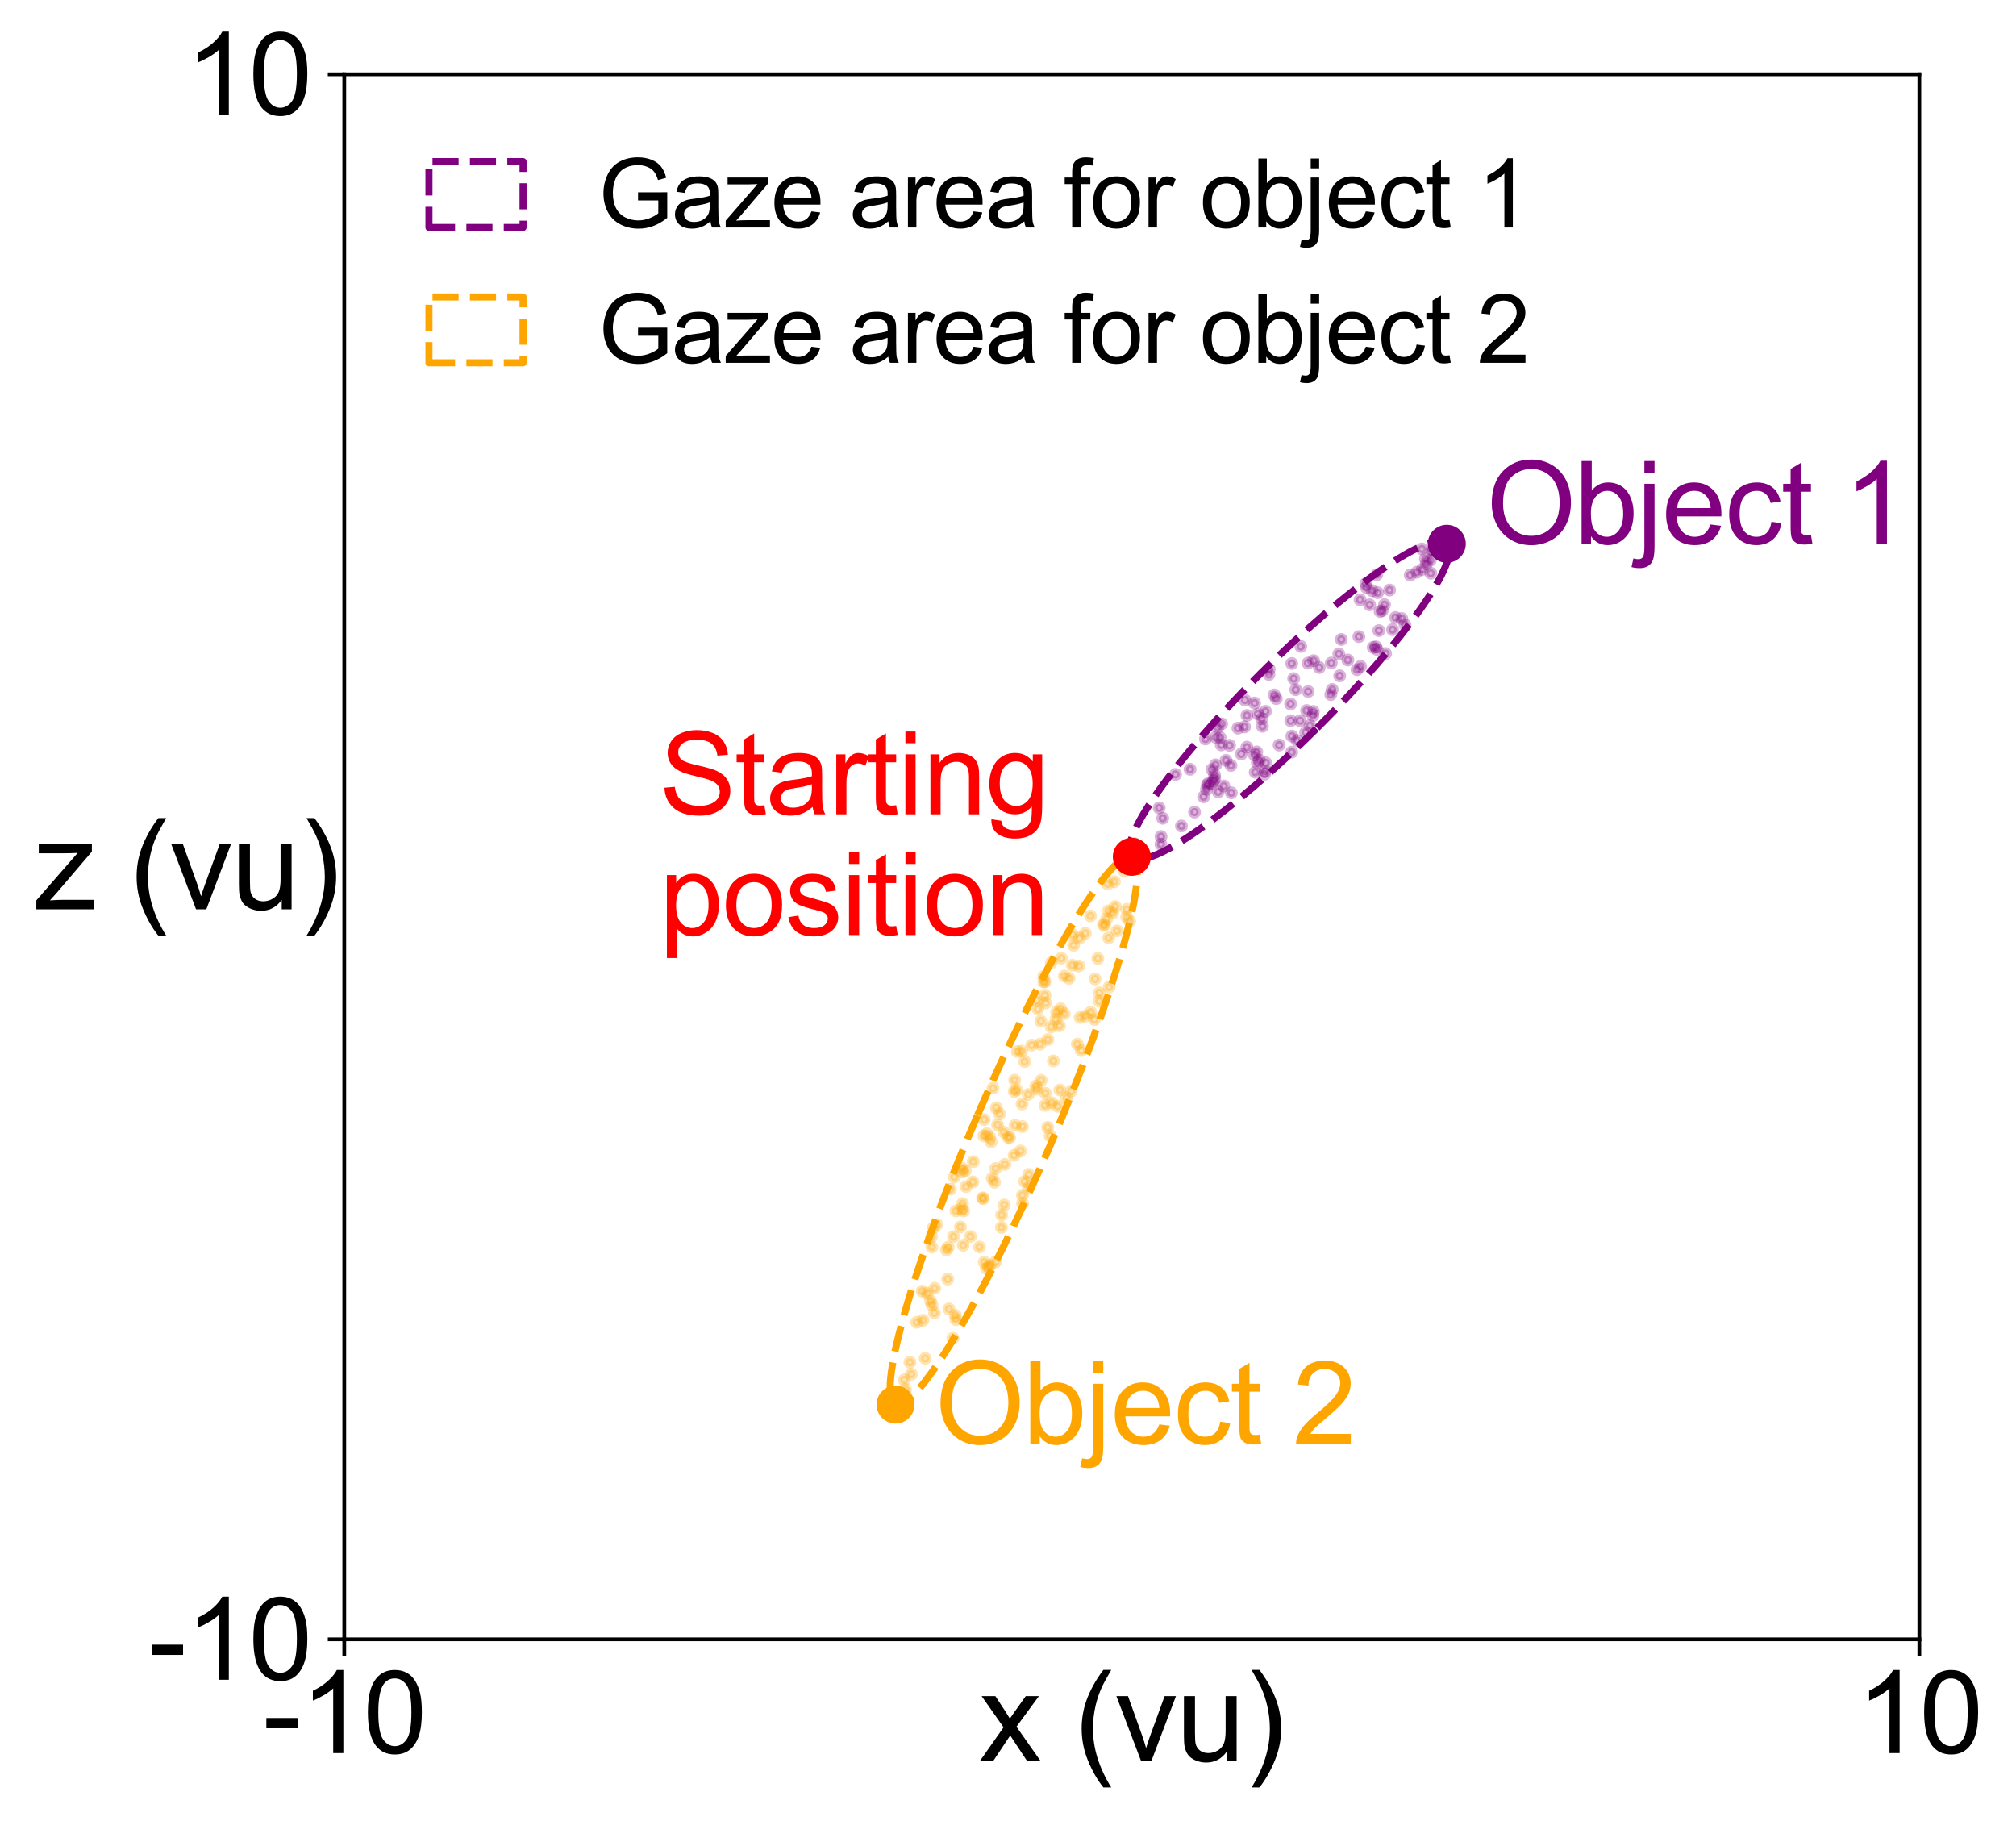 <?xml version="1.0" encoding="utf-8" standalone="no"?>
<!DOCTYPE svg PUBLIC "-//W3C//DTD SVG 1.1//EN"
  "http://www.w3.org/Graphics/SVG/1.1/DTD/svg11.dtd">
<svg xmlns:xlink="http://www.w3.org/1999/xlink" width="428.524pt" height="386.978pt" viewBox="0 0 428.524 386.978" xmlns="http://www.w3.org/2000/svg" version="1.1">
 <defs>
  <style type="text/css">*{stroke-linejoin: round; stroke-linecap: butt}</style>
 </defs>
 <g id="figure_1">
  <g id="patch_1">
   <path d="M 0 386.978 
L 428.524 386.978 
L 428.524 0 
L 0 0 
z
" style="fill: #ffffff"/>
  </g>
  <g id="axes_1">
   <g id="patch_2">
    <path d="M 73.178 348.429 
L 407.978 348.429 
L 407.978 15.789 
L 73.178 15.789 
z
" style="fill: #ffffff"/>
   </g>
   <g id="patch_3">
    <path d="M 279.976 154.726 
C 288.855 145.904 296.748 136.823 301.917 129.482 
C 307.085 122.142 309.108 117.141 307.538 115.581 
C 305.968 114.022 300.935 116.031 293.547 121.166 
C 286.159 126.301 277.018 134.143 268.139 142.965 
C 259.26 151.787 251.368 160.868 246.199 168.209 
C 241.031 175.549 239.008 180.55 240.578 182.109 
C 242.148 183.669 247.181 181.66 254.569 176.525 
C 261.957 171.389 271.097 163.547 279.976 154.726 
L 279.976 154.726 
z
" clip-path="url(#p417ea53ea3)" style="fill: none; stroke-dasharray: 5.55,2.4; stroke-dashoffset: 0; stroke: #800080; stroke-width: 1.5; stroke-linejoin: miter"/>
   </g>
   <g id="patch_4">
    <path d="M 207.775 237.046 
C 201.115 252.484 195.539 267.636 192.273 279.167 
C 189.006 290.698 188.318 297.665 190.358 298.533 
C 192.398 299.402 197.001 294.102 203.152 283.8 
C 209.304 273.498 216.502 259.035 223.161 243.597 
C 229.82 228.159 235.397 213.006 238.663 201.476 
C 241.929 189.945 242.618 182.978 240.578 182.109 
C 238.538 181.241 233.935 186.541 227.783 196.843 
C 221.632 207.145 214.434 221.608 207.775 237.046 
L 207.775 237.046 
z
" clip-path="url(#p417ea53ea3)" style="fill: none; stroke-dasharray: 5.55,2.4; stroke-dashoffset: 0; stroke: #ffa500; stroke-width: 1.5; stroke-linejoin: miter"/>
   </g>
   <g id="PathCollection_1">
    <defs>
     <path id="m9966bb704d" d="M 0 0.866 
C 0.23 0.866 0.45 0.775 0.612 0.612 
C 0.775 0.45 0.866 0.23 0.866 0 
C 0.866 -0.23 0.775 -0.45 0.612 -0.612 
C 0.45 -0.775 0.23 -0.866 0 -0.866 
C -0.23 -0.866 -0.45 -0.775 -0.612 -0.612 
C -0.775 -0.45 -0.866 -0.23 -0.866 0 
C -0.866 0.23 -0.775 0.45 -0.612 0.612 
C -0.45 0.775 -0.23 0.866 0 0.866 
z
" style="stroke: #800080; stroke-opacity: 0.3"/>
    </defs>
    <g clip-path="url(#p417ea53ea3)">
     <use xlink:href="#m9966bb704d" x="246.779" y="179.445" style="fill: #800080; fill-opacity: 0.3; stroke: #800080; stroke-opacity: 0.3"/>
     <use xlink:href="#m9966bb704d" x="303" y="118.762" style="fill: #800080; fill-opacity: 0.3; stroke: #800080; stroke-opacity: 0.3"/>
     <use xlink:href="#m9966bb704d" x="257.954" y="165.912" style="fill: #800080; fill-opacity: 0.3; stroke: #800080; stroke-opacity: 0.3"/>
     <use xlink:href="#m9966bb704d" x="304.382" y="116.886" style="fill: #800080; fill-opacity: 0.3; stroke: #800080; stroke-opacity: 0.3"/>
     <use xlink:href="#m9966bb704d" x="278.024" y="140.948" style="fill: #800080; fill-opacity: 0.3; stroke: #800080; stroke-opacity: 0.3"/>
     <use xlink:href="#m9966bb704d" x="284.768" y="143.645" style="fill: #800080; fill-opacity: 0.3; stroke: #800080; stroke-opacity: 0.3"/>
     <use xlink:href="#m9966bb704d" x="286.503" y="140.284" style="fill: #800080; fill-opacity: 0.3; stroke: #800080; stroke-opacity: 0.3"/>
     <use xlink:href="#m9966bb704d" x="293.09" y="134.035" style="fill: #800080; fill-opacity: 0.3; stroke: #800080; stroke-opacity: 0.3"/>
     <use xlink:href="#m9966bb704d" x="275.712" y="157.386" style="fill: #800080; fill-opacity: 0.3; stroke: #800080; stroke-opacity: 0.3"/>
     <use xlink:href="#m9966bb704d" x="274.606" y="156.46" style="fill: #800080; fill-opacity: 0.3; stroke: #800080; stroke-opacity: 0.3"/>
     <use xlink:href="#m9966bb704d" x="303.178" y="119.827" style="fill: #800080; fill-opacity: 0.3; stroke: #800080; stroke-opacity: 0.3"/>
     <use xlink:href="#m9966bb704d" x="269.732" y="143.358" style="fill: #800080; fill-opacity: 0.3; stroke: #800080; stroke-opacity: 0.3"/>
     <use xlink:href="#m9966bb704d" x="270.848" y="147.708" style="fill: #800080; fill-opacity: 0.3; stroke: #800080; stroke-opacity: 0.3"/>
     <use xlink:href="#m9966bb704d" x="256.448" y="167.781" style="fill: #800080; fill-opacity: 0.3; stroke: #800080; stroke-opacity: 0.3"/>
     <use xlink:href="#m9966bb704d" x="251.124" y="175.568" style="fill: #800080; fill-opacity: 0.3; stroke: #800080; stroke-opacity: 0.3"/>
     <use xlink:href="#m9966bb704d" x="277.736" y="151.02" style="fill: #800080; fill-opacity: 0.3; stroke: #800080; stroke-opacity: 0.3"/>
     <use xlink:href="#m9966bb704d" x="304.712" y="117.029" style="fill: #800080; fill-opacity: 0.3; stroke: #800080; stroke-opacity: 0.3"/>
     <use xlink:href="#m9966bb704d" x="297.948" y="131.472" style="fill: #800080; fill-opacity: 0.3; stroke: #800080; stroke-opacity: 0.3"/>
     <use xlink:href="#m9966bb704d" x="294.289" y="128.528" style="fill: #800080; fill-opacity: 0.3; stroke: #800080; stroke-opacity: 0.3"/>
     <use xlink:href="#m9966bb704d" x="255.851" y="169.354" style="fill: #800080; fill-opacity: 0.3; stroke: #800080; stroke-opacity: 0.3"/>
     <use xlink:href="#m9966bb704d" x="266.648" y="160.469" style="fill: #800080; fill-opacity: 0.3; stroke: #800080; stroke-opacity: 0.3"/>
     <use xlink:href="#m9966bb704d" x="274.338" y="149.631" style="fill: #800080; fill-opacity: 0.3; stroke: #800080; stroke-opacity: 0.3"/>
     <use xlink:href="#m9966bb704d" x="264.632" y="148.803" style="fill: #800080; fill-opacity: 0.3; stroke: #800080; stroke-opacity: 0.3"/>
     <use xlink:href="#m9966bb704d" x="256.718" y="166.597" style="fill: #800080; fill-opacity: 0.3; stroke: #800080; stroke-opacity: 0.3"/>
     <use xlink:href="#m9966bb704d" x="256.243" y="157.062" style="fill: #800080; fill-opacity: 0.3; stroke: #800080; stroke-opacity: 0.3"/>
     <use xlink:href="#m9966bb704d" x="260.142" y="167.061" style="fill: #800080; fill-opacity: 0.3; stroke: #800080; stroke-opacity: 0.3"/>
     <use xlink:href="#m9966bb704d" x="261.73" y="168.517" style="fill: #800080; fill-opacity: 0.3; stroke: #800080; stroke-opacity: 0.3"/>
     <use xlink:href="#m9966bb704d" x="292.828" y="125.981" style="fill: #800080; fill-opacity: 0.3; stroke: #800080; stroke-opacity: 0.3"/>
     <use xlink:href="#m9966bb704d" x="278.444" y="154.213" style="fill: #800080; fill-opacity: 0.3; stroke: #800080; stroke-opacity: 0.3"/>
     <use xlink:href="#m9966bb704d" x="279.085" y="152.066" style="fill: #800080; fill-opacity: 0.3; stroke: #800080; stroke-opacity: 0.3"/>
     <use xlink:href="#m9966bb704d" x="258.42" y="156.707" style="fill: #800080; fill-opacity: 0.3; stroke: #800080; stroke-opacity: 0.3"/>
     <use xlink:href="#m9966bb704d" x="274.574" y="141.034" style="fill: #800080; fill-opacity: 0.3; stroke: #800080; stroke-opacity: 0.3"/>
     <use xlink:href="#m9966bb704d" x="296.008" y="133.833" style="fill: #800080; fill-opacity: 0.3; stroke: #800080; stroke-opacity: 0.3"/>
     <use xlink:href="#m9966bb704d" x="240.972" y="181.764" style="fill: #800080; fill-opacity: 0.3; stroke: #800080; stroke-opacity: 0.3"/>
     <use xlink:href="#m9966bb704d" x="258.948" y="168.303" style="fill: #800080; fill-opacity: 0.3; stroke: #800080; stroke-opacity: 0.3"/>
     <use xlink:href="#m9966bb704d" x="291.647" y="125.535" style="fill: #800080; fill-opacity: 0.3; stroke: #800080; stroke-opacity: 0.3"/>
     <use xlink:href="#m9966bb704d" x="267.134" y="159.824" style="fill: #800080; fill-opacity: 0.3; stroke: #800080; stroke-opacity: 0.3"/>
     <use xlink:href="#m9966bb704d" x="291.899" y="137.598" style="fill: #800080; fill-opacity: 0.3; stroke: #800080; stroke-opacity: 0.3"/>
     <use xlink:href="#m9966bb704d" x="274.369" y="153.2" style="fill: #800080; fill-opacity: 0.3; stroke: #800080; stroke-opacity: 0.3"/>
     <use xlink:href="#m9966bb704d" x="257.623" y="166.508" style="fill: #800080; fill-opacity: 0.3; stroke: #800080; stroke-opacity: 0.3"/>
     <use xlink:href="#m9966bb704d" x="263.142" y="154.767" style="fill: #800080; fill-opacity: 0.3; stroke: #800080; stroke-opacity: 0.3"/>
     <use xlink:href="#m9966bb704d" x="271.896" y="158.362" style="fill: #800080; fill-opacity: 0.3; stroke: #800080; stroke-opacity: 0.3"/>
     <use xlink:href="#m9966bb704d" x="268.918" y="163.866" style="fill: #800080; fill-opacity: 0.3; stroke: #800080; stroke-opacity: 0.3"/>
     <use xlink:href="#m9966bb704d" x="293.36" y="129.977" style="fill: #800080; fill-opacity: 0.3; stroke: #800080; stroke-opacity: 0.3"/>
     <use xlink:href="#m9966bb704d" x="268.994" y="151.19" style="fill: #800080; fill-opacity: 0.3; stroke: #800080; stroke-opacity: 0.3"/>
     <use xlink:href="#m9966bb704d" x="260.598" y="161.614" style="fill: #800080; fill-opacity: 0.3; stroke: #800080; stroke-opacity: 0.3"/>
     <use xlink:href="#m9966bb704d" x="269.042" y="162.134" style="fill: #800080; fill-opacity: 0.3; stroke: #800080; stroke-opacity: 0.3"/>
     <use xlink:href="#m9966bb704d" x="278.06" y="146.984" style="fill: #800080; fill-opacity: 0.3; stroke: #800080; stroke-opacity: 0.3"/>
     <use xlink:href="#m9966bb704d" x="302.247" y="116.683" style="fill: #800080; fill-opacity: 0.3; stroke: #800080; stroke-opacity: 0.3"/>
     <use xlink:href="#m9966bb704d" x="292.446" y="137.48" style="fill: #800080; fill-opacity: 0.3; stroke: #800080; stroke-opacity: 0.3"/>
     <use xlink:href="#m9966bb704d" x="267.692" y="161.585" style="fill: #800080; fill-opacity: 0.3; stroke: #800080; stroke-opacity: 0.3"/>
     <use xlink:href="#m9966bb704d" x="268.192" y="152.767" style="fill: #800080; fill-opacity: 0.3; stroke: #800080; stroke-opacity: 0.3"/>
     <use xlink:href="#m9966bb704d" x="259.6" y="158.323" style="fill: #800080; fill-opacity: 0.3; stroke: #800080; stroke-opacity: 0.3"/>
     <use xlink:href="#m9966bb704d" x="258.206" y="165.547" style="fill: #800080; fill-opacity: 0.3; stroke: #800080; stroke-opacity: 0.3"/>
     <use xlink:href="#m9966bb704d" x="253.911" y="172.604" style="fill: #800080; fill-opacity: 0.3; stroke: #800080; stroke-opacity: 0.3"/>
     <use xlink:href="#m9966bb704d" x="275.429" y="146.586" style="fill: #800080; fill-opacity: 0.3; stroke: #800080; stroke-opacity: 0.3"/>
     <use xlink:href="#m9966bb704d" x="263.853" y="160.259" style="fill: #800080; fill-opacity: 0.3; stroke: #800080; stroke-opacity: 0.3"/>
     <use xlink:href="#m9966bb704d" x="264.532" y="154.504" style="fill: #800080; fill-opacity: 0.3; stroke: #800080; stroke-opacity: 0.3"/>
     <use xlink:href="#m9966bb704d" x="301.171" y="121.631" style="fill: #800080; fill-opacity: 0.3; stroke: #800080; stroke-opacity: 0.3"/>
     <use xlink:href="#m9966bb704d" x="282.986" y="140.927" style="fill: #800080; fill-opacity: 0.3; stroke: #800080; stroke-opacity: 0.3"/>
     <use xlink:href="#m9966bb704d" x="304.019" y="119.085" style="fill: #800080; fill-opacity: 0.3; stroke: #800080; stroke-opacity: 0.3"/>
     <use xlink:href="#m9966bb704d" x="302.323" y="121.03" style="fill: #800080; fill-opacity: 0.3; stroke: #800080; stroke-opacity: 0.3"/>
     <use xlink:href="#m9966bb704d" x="293.806" y="129.782" style="fill: #800080; fill-opacity: 0.3; stroke: #800080; stroke-opacity: 0.3"/>
     <use xlink:href="#m9966bb704d" x="291.128" y="128.557" style="fill: #800080; fill-opacity: 0.3; stroke: #800080; stroke-opacity: 0.3"/>
     <use xlink:href="#m9966bb704d" x="295.376" y="125.419" style="fill: #800080; fill-opacity: 0.3; stroke: #800080; stroke-opacity: 0.3"/>
     <use xlink:href="#m9966bb704d" x="284.586" y="138.981" style="fill: #800080; fill-opacity: 0.3; stroke: #800080; stroke-opacity: 0.3"/>
     <use xlink:href="#m9966bb704d" x="276.351" y="153.178" style="fill: #800080; fill-opacity: 0.3; stroke: #800080; stroke-opacity: 0.3"/>
     <use xlink:href="#m9966bb704d" x="267.402" y="151.763" style="fill: #800080; fill-opacity: 0.3; stroke: #800080; stroke-opacity: 0.3"/>
     <use xlink:href="#m9966bb704d" x="258.4" y="162.567" style="fill: #800080; fill-opacity: 0.3; stroke: #800080; stroke-opacity: 0.3"/>
     <use xlink:href="#m9966bb704d" x="277.53" y="155.676" style="fill: #800080; fill-opacity: 0.3; stroke: #800080; stroke-opacity: 0.3"/>
     <use xlink:href="#m9966bb704d" x="241.192" y="179.351" style="fill: #800080; fill-opacity: 0.3; stroke: #800080; stroke-opacity: 0.3"/>
     <use xlink:href="#m9966bb704d" x="282.873" y="147.63" style="fill: #800080; fill-opacity: 0.3; stroke: #800080; stroke-opacity: 0.3"/>
     <use xlink:href="#m9966bb704d" x="271.28" y="148.479" style="fill: #800080; fill-opacity: 0.3; stroke: #800080; stroke-opacity: 0.3"/>
     <use xlink:href="#m9966bb704d" x="274.575" y="159.86" style="fill: #800080; fill-opacity: 0.3; stroke: #800080; stroke-opacity: 0.3"/>
     <use xlink:href="#m9966bb704d" x="280.429" y="141.884" style="fill: #800080; fill-opacity: 0.3; stroke: #800080; stroke-opacity: 0.3"/>
     <use xlink:href="#m9966bb704d" x="292.654" y="122.142" style="fill: #800080; fill-opacity: 0.3; stroke: #800080; stroke-opacity: 0.3"/>
     <use xlink:href="#m9966bb704d" x="257.608" y="163.563" style="fill: #800080; fill-opacity: 0.3; stroke: #800080; stroke-opacity: 0.3"/>
     <use xlink:href="#m9966bb704d" x="256.676" y="166.869" style="fill: #800080; fill-opacity: 0.3; stroke: #800080; stroke-opacity: 0.3"/>
     <use xlink:href="#m9966bb704d" x="258.828" y="154.596" style="fill: #800080; fill-opacity: 0.3; stroke: #800080; stroke-opacity: 0.3"/>
     <use xlink:href="#m9966bb704d" x="290.325" y="124.049" style="fill: #800080; fill-opacity: 0.3; stroke: #800080; stroke-opacity: 0.3"/>
     <use xlink:href="#m9966bb704d" x="267.267" y="162.128" style="fill: #800080; fill-opacity: 0.3; stroke: #800080; stroke-opacity: 0.3"/>
     <use xlink:href="#m9966bb704d" x="299.753" y="122.231" style="fill: #800080; fill-opacity: 0.3; stroke: #800080; stroke-opacity: 0.3"/>
     <use xlink:href="#m9966bb704d" x="304.138" y="121.833" style="fill: #800080; fill-opacity: 0.3; stroke: #800080; stroke-opacity: 0.3"/>
     <use xlink:href="#m9966bb704d" x="266.675" y="149.432" style="fill: #800080; fill-opacity: 0.3; stroke: #800080; stroke-opacity: 0.3"/>
     <use xlink:href="#m9966bb704d" x="276.488" y="137.4" style="fill: #800080; fill-opacity: 0.3; stroke: #800080; stroke-opacity: 0.3"/>
     <use xlink:href="#m9966bb704d" x="258.171" y="164.747" style="fill: #800080; fill-opacity: 0.3; stroke: #800080; stroke-opacity: 0.3"/>
     <use xlink:href="#m9966bb704d" x="259.663" y="153.848" style="fill: #800080; fill-opacity: 0.3; stroke: #800080; stroke-opacity: 0.3"/>
     <use xlink:href="#m9966bb704d" x="269.789" y="142.215" style="fill: #800080; fill-opacity: 0.3; stroke: #800080; stroke-opacity: 0.3"/>
     <use xlink:href="#m9966bb704d" x="288.454" y="142.333" style="fill: #800080; fill-opacity: 0.3; stroke: #800080; stroke-opacity: 0.3"/>
     <use xlink:href="#m9966bb704d" x="289.207" y="141.637" style="fill: #800080; fill-opacity: 0.3; stroke: #800080; stroke-opacity: 0.3"/>
     <use xlink:href="#m9966bb704d" x="265.048" y="152.07" style="fill: #800080; fill-opacity: 0.3; stroke: #800080; stroke-opacity: 0.3"/>
     <use xlink:href="#m9966bb704d" x="274.989" y="144.241" style="fill: #800080; fill-opacity: 0.3; stroke: #800080; stroke-opacity: 0.3"/>
     <use xlink:href="#m9966bb704d" x="246.79" y="177.798" style="fill: #800080; fill-opacity: 0.3; stroke: #800080; stroke-opacity: 0.3"/>
     <use xlink:href="#m9966bb704d" x="259.349" y="156.765" style="fill: #800080; fill-opacity: 0.3; stroke: #800080; stroke-opacity: 0.3"/>
     <use xlink:href="#m9966bb704d" x="289.105" y="127.48" style="fill: #800080; fill-opacity: 0.3; stroke: #800080; stroke-opacity: 0.3"/>
     <use xlink:href="#m9966bb704d" x="294.519" y="138.913" style="fill: #800080; fill-opacity: 0.3; stroke: #800080; stroke-opacity: 0.3"/>
     <use xlink:href="#m9966bb704d" x="247.155" y="173.918" style="fill: #800080; fill-opacity: 0.3; stroke: #800080; stroke-opacity: 0.3"/>
     <use xlink:href="#m9966bb704d" x="285.117" y="135.919" style="fill: #800080; fill-opacity: 0.3; stroke: #800080; stroke-opacity: 0.3"/>
     <use xlink:href="#m9966bb704d" x="268.34" y="154.371" style="fill: #800080; fill-opacity: 0.3; stroke: #800080; stroke-opacity: 0.3"/>
     <use xlink:href="#m9966bb704d" x="288.844" y="135.309" style="fill: #800080; fill-opacity: 0.3; stroke: #800080; stroke-opacity: 0.3"/>
     <use xlink:href="#m9966bb704d" x="283.174" y="146.548" style="fill: #800080; fill-opacity: 0.3; stroke: #800080; stroke-opacity: 0.3"/>
     <use xlink:href="#m9966bb704d" x="268.797" y="164.564" style="fill: #800080; fill-opacity: 0.3; stroke: #800080; stroke-opacity: 0.3"/>
     <use xlink:href="#m9966bb704d" x="249.871" y="164.606" style="fill: #800080; fill-opacity: 0.3; stroke: #800080; stroke-opacity: 0.3"/>
     <use xlink:href="#m9966bb704d" x="292.726" y="138.032" style="fill: #800080; fill-opacity: 0.3; stroke: #800080; stroke-opacity: 0.3"/>
     <use xlink:href="#m9966bb704d" x="298.64" y="132.782" style="fill: #800080; fill-opacity: 0.3; stroke: #800080; stroke-opacity: 0.3"/>
     <use xlink:href="#m9966bb704d" x="261.647" y="162.683" style="fill: #800080; fill-opacity: 0.3; stroke: #800080; stroke-opacity: 0.3"/>
     <use xlink:href="#m9966bb704d" x="246.401" y="171.725" style="fill: #800080; fill-opacity: 0.3; stroke: #800080; stroke-opacity: 0.3"/>
     <use xlink:href="#m9966bb704d" x="265.037" y="158.812" style="fill: #800080; fill-opacity: 0.3; stroke: #800080; stroke-opacity: 0.3"/>
     <use xlink:href="#m9966bb704d" x="290.445" y="124.872" style="fill: #800080; fill-opacity: 0.3; stroke: #800080; stroke-opacity: 0.3"/>
     <use xlink:href="#m9966bb704d" x="279.163" y="151.222" style="fill: #800080; fill-opacity: 0.3; stroke: #800080; stroke-opacity: 0.3"/>
     <use xlink:href="#m9966bb704d" x="242.877" y="181.358" style="fill: #800080; fill-opacity: 0.3; stroke: #800080; stroke-opacity: 0.3"/>
     <use xlink:href="#m9966bb704d" x="279.229" y="140.418" style="fill: #800080; fill-opacity: 0.3; stroke: #800080; stroke-opacity: 0.3"/>
     <use xlink:href="#m9966bb704d" x="266.813" y="164.126" style="fill: #800080; fill-opacity: 0.3; stroke: #800080; stroke-opacity: 0.3"/>
     <use xlink:href="#m9966bb704d" x="252.964" y="163.509" style="fill: #800080; fill-opacity: 0.3; stroke: #800080; stroke-opacity: 0.3"/>
     <use xlink:href="#m9966bb704d" x="296.633" y="131.252" style="fill: #800080; fill-opacity: 0.3; stroke: #800080; stroke-opacity: 0.3"/>
     <use xlink:href="#m9966bb704d" x="261.358" y="158.425" style="fill: #800080; fill-opacity: 0.3; stroke: #800080; stroke-opacity: 0.3"/>
    </g>
   </g>
   <g id="PathCollection_2">
    <defs>
     <path id="mcf442e42e7" d="M 0 0.866 
C 0.23 0.866 0.45 0.775 0.612 0.612 
C 0.775 0.45 0.866 0.23 0.866 0 
C 0.866 -0.23 0.775 -0.45 0.612 -0.612 
C 0.45 -0.775 0.23 -0.866 0 -0.866 
C -0.23 -0.866 -0.45 -0.775 -0.612 -0.612 
C -0.775 -0.45 -0.866 -0.23 -0.866 0 
C -0.866 0.23 -0.775 0.45 -0.612 0.612 
C -0.45 0.775 -0.23 0.866 0 0.866 
z
" style="stroke: #ffa500; stroke-opacity: 0.3"/>
    </defs>
    <g clip-path="url(#p417ea53ea3)">
     <use xlink:href="#mcf442e42e7" x="221.24" y="217.024" style="fill: #ffa500; fill-opacity: 0.3; stroke: #ffa500; stroke-opacity: 0.3"/>
     <use xlink:href="#mcf442e42e7" x="220.623" y="214.479" style="fill: #ffa500; fill-opacity: 0.3; stroke: #ffa500; stroke-opacity: 0.3"/>
     <use xlink:href="#mcf442e42e7" x="209.213" y="268.243" style="fill: #ffa500; fill-opacity: 0.3; stroke: #ffa500; stroke-opacity: 0.3"/>
     <use xlink:href="#mcf442e42e7" x="222.133" y="234.941" style="fill: #ffa500; fill-opacity: 0.3; stroke: #ffa500; stroke-opacity: 0.3"/>
     <use xlink:href="#mcf442e42e7" x="223.443" y="218.27" style="fill: #ffa500; fill-opacity: 0.3; stroke: #ffa500; stroke-opacity: 0.3"/>
     <use xlink:href="#mcf442e42e7" x="222.694" y="239.615" style="fill: #ffa500; fill-opacity: 0.3; stroke: #ffa500; stroke-opacity: 0.3"/>
     <use xlink:href="#mcf442e42e7" x="197.779" y="276.515" style="fill: #ffa500; fill-opacity: 0.3; stroke: #ffa500; stroke-opacity: 0.3"/>
     <use xlink:href="#mcf442e42e7" x="209.76" y="240.964" style="fill: #ffa500; fill-opacity: 0.3; stroke: #ffa500; stroke-opacity: 0.3"/>
     <use xlink:href="#mcf442e42e7" x="228.196" y="200.915" style="fill: #ffa500; fill-opacity: 0.3; stroke: #ffa500; stroke-opacity: 0.3"/>
     <use xlink:href="#mcf442e42e7" x="220.322" y="212.628" style="fill: #ffa500; fill-opacity: 0.3; stroke: #ffa500; stroke-opacity: 0.3"/>
     <use xlink:href="#mcf442e42e7" x="238.957" y="185.098" style="fill: #ffa500; fill-opacity: 0.3; stroke: #ffa500; stroke-opacity: 0.3"/>
     <use xlink:href="#mcf442e42e7" x="193.704" y="292.062" style="fill: #ffa500; fill-opacity: 0.3; stroke: #ffa500; stroke-opacity: 0.3"/>
     <use xlink:href="#mcf442e42e7" x="224.831" y="235.131" style="fill: #ffa500; fill-opacity: 0.3; stroke: #ffa500; stroke-opacity: 0.3"/>
     <use xlink:href="#mcf442e42e7" x="221.831" y="207.573" style="fill: #ffa500; fill-opacity: 0.3; stroke: #ffa500; stroke-opacity: 0.3"/>
     <use xlink:href="#mcf442e42e7" x="229.456" y="199.419" style="fill: #ffa500; fill-opacity: 0.3; stroke: #ffa500; stroke-opacity: 0.3"/>
     <use xlink:href="#mcf442e42e7" x="198.103" y="277.375" style="fill: #ffa500; fill-opacity: 0.3; stroke: #ffa500; stroke-opacity: 0.3"/>
     <use xlink:href="#mcf442e42e7" x="206.794" y="251.213" style="fill: #ffa500; fill-opacity: 0.3; stroke: #ffa500; stroke-opacity: 0.3"/>
     <use xlink:href="#mcf442e42e7" x="216.918" y="244.632" style="fill: #ffa500; fill-opacity: 0.3; stroke: #ffa500; stroke-opacity: 0.3"/>
     <use xlink:href="#mcf442e42e7" x="198.027" y="262.834" style="fill: #ffa500; fill-opacity: 0.3; stroke: #ffa500; stroke-opacity: 0.3"/>
     <use xlink:href="#mcf442e42e7" x="222.743" y="220.944" style="fill: #ffa500; fill-opacity: 0.3; stroke: #ffa500; stroke-opacity: 0.3"/>
     <use xlink:href="#mcf442e42e7" x="198.425" y="260.899" style="fill: #ffa500; fill-opacity: 0.3; stroke: #ffa500; stroke-opacity: 0.3"/>
     <use xlink:href="#mcf442e42e7" x="230.743" y="215.935" style="fill: #ffa500; fill-opacity: 0.3; stroke: #ffa500; stroke-opacity: 0.3"/>
     <use xlink:href="#mcf442e42e7" x="219.292" y="222.139" style="fill: #ffa500; fill-opacity: 0.3; stroke: #ffa500; stroke-opacity: 0.3"/>
     <use xlink:href="#mcf442e42e7" x="218.657" y="252.352" style="fill: #ffa500; fill-opacity: 0.3; stroke: #ffa500; stroke-opacity: 0.3"/>
     <use xlink:href="#mcf442e42e7" x="235.644" y="199.35" style="fill: #ffa500; fill-opacity: 0.3; stroke: #ffa500; stroke-opacity: 0.3"/>
     <use xlink:href="#mcf442e42e7" x="232.631" y="216.686" style="fill: #ffa500; fill-opacity: 0.3; stroke: #ffa500; stroke-opacity: 0.3"/>
     <use xlink:href="#mcf442e42e7" x="202.653" y="262.832" style="fill: #ffa500; fill-opacity: 0.3; stroke: #ffa500; stroke-opacity: 0.3"/>
     <use xlink:href="#mcf442e42e7" x="235.76" y="209.782" style="fill: #ffa500; fill-opacity: 0.3; stroke: #ffa500; stroke-opacity: 0.3"/>
     <use xlink:href="#mcf442e42e7" x="192.219" y="293.286" style="fill: #ffa500; fill-opacity: 0.3; stroke: #ffa500; stroke-opacity: 0.3"/>
     <use xlink:href="#mcf442e42e7" x="237.414" y="197.844" style="fill: #ffa500; fill-opacity: 0.3; stroke: #ffa500; stroke-opacity: 0.3"/>
     <use xlink:href="#mcf442e42e7" x="213.463" y="256.117" style="fill: #ffa500; fill-opacity: 0.3; stroke: #ffa500; stroke-opacity: 0.3"/>
     <use xlink:href="#mcf442e42e7" x="227.934" y="205.157" style="fill: #ffa500; fill-opacity: 0.3; stroke: #ffa500; stroke-opacity: 0.3"/>
     <use xlink:href="#mcf442e42e7" x="213.595" y="247.484" style="fill: #ffa500; fill-opacity: 0.3; stroke: #ffa500; stroke-opacity: 0.3"/>
     <use xlink:href="#mcf442e42e7" x="205.197" y="248.823" style="fill: #ffa500; fill-opacity: 0.3; stroke: #ffa500; stroke-opacity: 0.3"/>
     <use xlink:href="#mcf442e42e7" x="206.878" y="246.886" style="fill: #ffa500; fill-opacity: 0.3; stroke: #ffa500; stroke-opacity: 0.3"/>
     <use xlink:href="#mcf442e42e7" x="216.114" y="231.667" style="fill: #ffa500; fill-opacity: 0.3; stroke: #ffa500; stroke-opacity: 0.3"/>
     <use xlink:href="#mcf442e42e7" x="231.788" y="194.669" style="fill: #ffa500; fill-opacity: 0.3; stroke: #ffa500; stroke-opacity: 0.3"/>
     <use xlink:href="#mcf442e42e7" x="217.802" y="251.137" style="fill: #ffa500; fill-opacity: 0.3; stroke: #ffa500; stroke-opacity: 0.3"/>
     <use xlink:href="#mcf442e42e7" x="210.896" y="250.429" style="fill: #ffa500; fill-opacity: 0.3; stroke: #ffa500; stroke-opacity: 0.3"/>
     <use xlink:href="#mcf442e42e7" x="224.599" y="215.067" style="fill: #ffa500; fill-opacity: 0.3; stroke: #ffa500; stroke-opacity: 0.3"/>
     <use xlink:href="#mcf442e42e7" x="225.202" y="218.025" style="fill: #ffa500; fill-opacity: 0.3; stroke: #ffa500; stroke-opacity: 0.3"/>
     <use xlink:href="#mcf442e42e7" x="208.195" y="265.046" style="fill: #ffa500; fill-opacity: 0.3; stroke: #ffa500; stroke-opacity: 0.3"/>
     <use xlink:href="#mcf442e42e7" x="203.203" y="257.367" style="fill: #ffa500; fill-opacity: 0.3; stroke: #ffa500; stroke-opacity: 0.3"/>
     <use xlink:href="#mcf442e42e7" x="233.653" y="212.787" style="fill: #ffa500; fill-opacity: 0.3; stroke: #ffa500; stroke-opacity: 0.3"/>
     <use xlink:href="#mcf442e42e7" x="203.053" y="279.574" style="fill: #ffa500; fill-opacity: 0.3; stroke: #ffa500; stroke-opacity: 0.3"/>
     <use xlink:href="#mcf442e42e7" x="226.229" y="215.446" style="fill: #ffa500; fill-opacity: 0.3; stroke: #ffa500; stroke-opacity: 0.3"/>
     <use xlink:href="#mcf442e42e7" x="190.914" y="296.633" style="fill: #ffa500; fill-opacity: 0.3; stroke: #ffa500; stroke-opacity: 0.3"/>
     <use xlink:href="#mcf442e42e7" x="233.679" y="211.018" style="fill: #ffa500; fill-opacity: 0.3; stroke: #ffa500; stroke-opacity: 0.3"/>
     <use xlink:href="#mcf442e42e7" x="229.575" y="216.248" style="fill: #ffa500; fill-opacity: 0.3; stroke: #ffa500; stroke-opacity: 0.3"/>
     <use xlink:href="#mcf442e42e7" x="217.245" y="234.642" style="fill: #ffa500; fill-opacity: 0.3; stroke: #ffa500; stroke-opacity: 0.3"/>
     <use xlink:href="#mcf442e42e7" x="233.362" y="203.718" style="fill: #ffa500; fill-opacity: 0.3; stroke: #ffa500; stroke-opacity: 0.3"/>
     <use xlink:href="#mcf442e42e7" x="193.408" y="289.528" style="fill: #ffa500; fill-opacity: 0.3; stroke: #ffa500; stroke-opacity: 0.3"/>
     <use xlink:href="#mcf442e42e7" x="236.876" y="187.404" style="fill: #ffa500; fill-opacity: 0.3; stroke: #ffa500; stroke-opacity: 0.3"/>
     <use xlink:href="#mcf442e42e7" x="235.216" y="195.349" style="fill: #ffa500; fill-opacity: 0.3; stroke: #ffa500; stroke-opacity: 0.3"/>
     <use xlink:href="#mcf442e42e7" x="204.744" y="264.678" style="fill: #ffa500; fill-opacity: 0.3; stroke: #ffa500; stroke-opacity: 0.3"/>
     <use xlink:href="#mcf442e42e7" x="204.361" y="256.985" style="fill: #ffa500; fill-opacity: 0.3; stroke: #ffa500; stroke-opacity: 0.3"/>
     <use xlink:href="#mcf442e42e7" x="240.125" y="195.746" style="fill: #ffa500; fill-opacity: 0.3; stroke: #ffa500; stroke-opacity: 0.3"/>
     <use xlink:href="#mcf442e42e7" x="202.027" y="252.744" style="fill: #ffa500; fill-opacity: 0.3; stroke: #ffa500; stroke-opacity: 0.3"/>
     <use xlink:href="#mcf442e42e7" x="214.297" y="241.727" style="fill: #ffa500; fill-opacity: 0.3; stroke: #ffa500; stroke-opacity: 0.3"/>
     <use xlink:href="#mcf442e42e7" x="222.269" y="213.169" style="fill: #ffa500; fill-opacity: 0.3; stroke: #ffa500; stroke-opacity: 0.3"/>
     <use xlink:href="#mcf442e42e7" x="215.768" y="239.176" style="fill: #ffa500; fill-opacity: 0.3; stroke: #ffa500; stroke-opacity: 0.3"/>
     <use xlink:href="#mcf442e42e7" x="224.455" y="216.608" style="fill: #ffa500; fill-opacity: 0.3; stroke: #ffa500; stroke-opacity: 0.3"/>
     <use xlink:href="#mcf442e42e7" x="221.316" y="229.608" style="fill: #ffa500; fill-opacity: 0.3; stroke: #ffa500; stroke-opacity: 0.3"/>
     <use xlink:href="#mcf442e42e7" x="226.705" y="233.355" style="fill: #ffa500; fill-opacity: 0.3; stroke: #ffa500; stroke-opacity: 0.3"/>
     <use xlink:href="#mcf442e42e7" x="192.487" y="295.346" style="fill: #ffa500; fill-opacity: 0.3; stroke: #ffa500; stroke-opacity: 0.3"/>
     <use xlink:href="#mcf442e42e7" x="228.996" y="221.923" style="fill: #ffa500; fill-opacity: 0.3; stroke: #ffa500; stroke-opacity: 0.3"/>
     <use xlink:href="#mcf442e42e7" x="201.174" y="265.65" style="fill: #ffa500; fill-opacity: 0.3; stroke: #ffa500; stroke-opacity: 0.3"/>
     <use xlink:href="#mcf442e42e7" x="235.464" y="187.885" style="fill: #ffa500; fill-opacity: 0.3; stroke: #ffa500; stroke-opacity: 0.3"/>
     <use xlink:href="#mcf442e42e7" x="237.039" y="192.675" style="fill: #ffa500; fill-opacity: 0.3; stroke: #ffa500; stroke-opacity: 0.3"/>
     <use xlink:href="#mcf442e42e7" x="217.355" y="255.791" style="fill: #ffa500; fill-opacity: 0.3; stroke: #ffa500; stroke-opacity: 0.3"/>
     <use xlink:href="#mcf442e42e7" x="199.152" y="260.278" style="fill: #ffa500; fill-opacity: 0.3; stroke: #ffa500; stroke-opacity: 0.3"/>
     <use xlink:href="#mcf442e42e7" x="196.218" y="280.606" style="fill: #ffa500; fill-opacity: 0.3; stroke: #ffa500; stroke-opacity: 0.3"/>
     <use xlink:href="#mcf442e42e7" x="220.207" y="230.8" style="fill: #ffa500; fill-opacity: 0.3; stroke: #ffa500; stroke-opacity: 0.3"/>
     <use xlink:href="#mcf442e42e7" x="209.203" y="237.955" style="fill: #ffa500; fill-opacity: 0.3; stroke: #ffa500; stroke-opacity: 0.3"/>
     <use xlink:href="#mcf442e42e7" x="216.257" y="223.502" style="fill: #ffa500; fill-opacity: 0.3; stroke: #ffa500; stroke-opacity: 0.3"/>
     <use xlink:href="#mcf442e42e7" x="198.081" y="265.042" style="fill: #ffa500; fill-opacity: 0.3; stroke: #ffa500; stroke-opacity: 0.3"/>
     <use xlink:href="#mcf442e42e7" x="221.067" y="221.934" style="fill: #ffa500; fill-opacity: 0.3; stroke: #ffa500; stroke-opacity: 0.3"/>
     <use xlink:href="#mcf442e42e7" x="209.147" y="241.418" style="fill: #ffa500; fill-opacity: 0.3; stroke: #ffa500; stroke-opacity: 0.3"/>
     <use xlink:href="#mcf442e42e7" x="217.331" y="254.03" style="fill: #ffa500; fill-opacity: 0.3; stroke: #ffa500; stroke-opacity: 0.3"/>
     <use xlink:href="#mcf442e42e7" x="196.656" y="288.711" style="fill: #ffa500; fill-opacity: 0.3; stroke: #ffa500; stroke-opacity: 0.3"/>
     <use xlink:href="#mcf442e42e7" x="194.861" y="281.052" style="fill: #ffa500; fill-opacity: 0.3; stroke: #ffa500; stroke-opacity: 0.3"/>
     <use xlink:href="#mcf442e42e7" x="212.907" y="258.224" style="fill: #ffa500; fill-opacity: 0.3; stroke: #ffa500; stroke-opacity: 0.3"/>
     <use xlink:href="#mcf442e42e7" x="204.162" y="260.786" style="fill: #ffa500; fill-opacity: 0.3; stroke: #ffa500; stroke-opacity: 0.3"/>
     <use xlink:href="#mcf442e42e7" x="209.651" y="269.587" style="fill: #ffa500; fill-opacity: 0.3; stroke: #ffa500; stroke-opacity: 0.3"/>
     <use xlink:href="#mcf442e42e7" x="227.233" y="207.948" style="fill: #ffa500; fill-opacity: 0.3; stroke: #ffa500; stroke-opacity: 0.3"/>
     <use xlink:href="#mcf442e42e7" x="202.561" y="284.448" style="fill: #ffa500; fill-opacity: 0.3; stroke: #ffa500; stroke-opacity: 0.3"/>
     <use xlink:href="#mcf442e42e7" x="204.579" y="249.082" style="fill: #ffa500; fill-opacity: 0.3; stroke: #ffa500; stroke-opacity: 0.3"/>
     <use xlink:href="#mcf442e42e7" x="215.682" y="229.584" style="fill: #ffa500; fill-opacity: 0.3; stroke: #ffa500; stroke-opacity: 0.3"/>
     <use xlink:href="#mcf442e42e7" x="229.327" y="205.314" style="fill: #ffa500; fill-opacity: 0.3; stroke: #ffa500; stroke-opacity: 0.3"/>
     <use xlink:href="#mcf442e42e7" x="211.621" y="268.185" style="fill: #ffa500; fill-opacity: 0.3; stroke: #ffa500; stroke-opacity: 0.3"/>
     <use xlink:href="#mcf442e42e7" x="222.12" y="211.529" style="fill: #ffa500; fill-opacity: 0.3; stroke: #ffa500; stroke-opacity: 0.3"/>
     <use xlink:href="#mcf442e42e7" x="230.699" y="198.369" style="fill: #ffa500; fill-opacity: 0.3; stroke: #ffa500; stroke-opacity: 0.3"/>
     <use xlink:href="#mcf442e42e7" x="201.442" y="271.879" style="fill: #ffa500; fill-opacity: 0.3; stroke: #ffa500; stroke-opacity: 0.3"/>
     <use xlink:href="#mcf442e42e7" x="235.595" y="193.592" style="fill: #ffa500; fill-opacity: 0.3; stroke: #ffa500; stroke-opacity: 0.3"/>
     <use xlink:href="#mcf442e42e7" x="222.098" y="208.674" style="fill: #ffa500; fill-opacity: 0.3; stroke: #ffa500; stroke-opacity: 0.3"/>
     <use xlink:href="#mcf442e42e7" x="225.592" y="203.65" style="fill: #ffa500; fill-opacity: 0.3; stroke: #ffa500; stroke-opacity: 0.3"/>
     <use xlink:href="#mcf442e42e7" x="211.64" y="248.349" style="fill: #ffa500; fill-opacity: 0.3; stroke: #ffa500; stroke-opacity: 0.3"/>
     <use xlink:href="#mcf442e42e7" x="223.908" y="225.495" style="fill: #ffa500; fill-opacity: 0.3; stroke: #ffa500; stroke-opacity: 0.3"/>
     <use xlink:href="#mcf442e42e7" x="236.519" y="194.067" style="fill: #ffa500; fill-opacity: 0.3; stroke: #ffa500; stroke-opacity: 0.3"/>
     <use xlink:href="#mcf442e42e7" x="198.625" y="279.042" style="fill: #ffa500; fill-opacity: 0.3; stroke: #ffa500; stroke-opacity: 0.3"/>
     <use xlink:href="#mcf442e42e7" x="228.007" y="198.681" style="fill: #ffa500; fill-opacity: 0.3; stroke: #ffa500; stroke-opacity: 0.3"/>
     <use xlink:href="#mcf442e42e7" x="234.794" y="196.555" style="fill: #ffa500; fill-opacity: 0.3; stroke: #ffa500; stroke-opacity: 0.3"/>
     <use xlink:href="#mcf442e42e7" x="223.473" y="204.605" style="fill: #ffa500; fill-opacity: 0.3; stroke: #ffa500; stroke-opacity: 0.3"/>
     <use xlink:href="#mcf442e42e7" x="202.862" y="250.166" style="fill: #ffa500; fill-opacity: 0.3; stroke: #ffa500; stroke-opacity: 0.3"/>
     <use xlink:href="#mcf442e42e7" x="196.019" y="274.408" style="fill: #ffa500; fill-opacity: 0.3; stroke: #ffa500; stroke-opacity: 0.3"/>
     <use xlink:href="#mcf442e42e7" x="223.213" y="241.407" style="fill: #ffa500; fill-opacity: 0.3; stroke: #ffa500; stroke-opacity: 0.3"/>
     <use xlink:href="#mcf442e42e7" x="223.526" y="234.386" style="fill: #ffa500; fill-opacity: 0.3; stroke: #ffa500; stroke-opacity: 0.3"/>
     <use xlink:href="#mcf442e42e7" x="201.698" y="278.195" style="fill: #ffa500; fill-opacity: 0.3; stroke: #ffa500; stroke-opacity: 0.3"/>
     <use xlink:href="#mcf442e42e7" x="217.815" y="225.628" style="fill: #ffa500; fill-opacity: 0.3; stroke: #ffa500; stroke-opacity: 0.3"/>
     <use xlink:href="#mcf442e42e7" x="204.5" y="248.274" style="fill: #ffa500; fill-opacity: 0.3; stroke: #ffa500; stroke-opacity: 0.3"/>
     <use xlink:href="#mcf442e42e7" x="225.295" y="231.674" style="fill: #ffa500; fill-opacity: 0.3; stroke: #ffa500; stroke-opacity: 0.3"/>
     <use xlink:href="#mcf442e42e7" x="204.837" y="257.38" style="fill: #ffa500; fill-opacity: 0.3; stroke: #ffa500; stroke-opacity: 0.3"/>
     <use xlink:href="#mcf442e42e7" x="210.124" y="269.168" style="fill: #ffa500; fill-opacity: 0.3; stroke: #ffa500; stroke-opacity: 0.3"/>
     <use xlink:href="#mcf442e42e7" x="232.759" y="208.08" style="fill: #ffa500; fill-opacity: 0.3; stroke: #ffa500; stroke-opacity: 0.3"/>
     <use xlink:href="#mcf442e42e7" x="215.57" y="245.56" style="fill: #ffa500; fill-opacity: 0.3; stroke: #ffa500; stroke-opacity: 0.3"/>
     <use xlink:href="#mcf442e42e7" x="218.562" y="232.625" style="fill: #ffa500; fill-opacity: 0.3; stroke: #ffa500; stroke-opacity: 0.3"/>
     <use xlink:href="#mcf442e42e7" x="198.677" y="273.816" style="fill: #ffa500; fill-opacity: 0.3; stroke: #ffa500; stroke-opacity: 0.3"/>
     <use xlink:href="#mcf442e42e7" x="211.786" y="235.453" style="fill: #ffa500; fill-opacity: 0.3; stroke: #ffa500; stroke-opacity: 0.3"/>
     <use xlink:href="#mcf442e42e7" x="239.512" y="193.284" style="fill: #ffa500; fill-opacity: 0.3; stroke: #ffa500; stroke-opacity: 0.3"/>
     <use xlink:href="#mcf442e42e7" x="203.206" y="280.49" style="fill: #ffa500; fill-opacity: 0.3; stroke: #ffa500; stroke-opacity: 0.3"/>
     <use xlink:href="#mcf442e42e7" x="231.843" y="215.127" style="fill: #ffa500; fill-opacity: 0.3; stroke: #ffa500; stroke-opacity: 0.3"/>
     <use xlink:href="#mcf442e42e7" x="211.068" y="231.282" style="fill: #ffa500; fill-opacity: 0.3; stroke: #ffa500; stroke-opacity: 0.3"/>
     <use xlink:href="#mcf442e42e7" x="221.885" y="208.704" style="fill: #ffa500; fill-opacity: 0.3; stroke: #ffa500; stroke-opacity: 0.3"/>
     <use xlink:href="#mcf442e42e7" x="201.556" y="265.088" style="fill: #ffa500; fill-opacity: 0.3; stroke: #ffa500; stroke-opacity: 0.3"/>
     <use xlink:href="#mcf442e42e7" x="218.665" y="249.617" style="fill: #ffa500; fill-opacity: 0.3; stroke: #ffa500; stroke-opacity: 0.3"/>
     <use xlink:href="#mcf442e42e7" x="210.366" y="241.7" style="fill: #ffa500; fill-opacity: 0.3; stroke: #ffa500; stroke-opacity: 0.3"/>
     <use xlink:href="#mcf442e42e7" x="217.171" y="223.425" style="fill: #ffa500; fill-opacity: 0.3; stroke: #ffa500; stroke-opacity: 0.3"/>
     <use xlink:href="#mcf442e42e7" x="217.323" y="239.447" style="fill: #ffa500; fill-opacity: 0.3; stroke: #ffa500; stroke-opacity: 0.3"/>
     <use xlink:href="#mcf442e42e7" x="225.438" y="214.409" style="fill: #ffa500; fill-opacity: 0.3; stroke: #ffa500; stroke-opacity: 0.3"/>
     <use xlink:href="#mcf442e42e7" x="213.426" y="240.646" style="fill: #ffa500; fill-opacity: 0.3; stroke: #ffa500; stroke-opacity: 0.3"/>
     <use xlink:href="#mcf442e42e7" x="215.594" y="231.975" style="fill: #ffa500; fill-opacity: 0.3; stroke: #ffa500; stroke-opacity: 0.3"/>
     <use xlink:href="#mcf442e42e7" x="208.859" y="254.592" style="fill: #ffa500; fill-opacity: 0.3; stroke: #ffa500; stroke-opacity: 0.3"/>
     <use xlink:href="#mcf442e42e7" x="212.04" y="239.09" style="fill: #ffa500; fill-opacity: 0.3; stroke: #ffa500; stroke-opacity: 0.3"/>
     <use xlink:href="#mcf442e42e7" x="227.705" y="231.899" style="fill: #ffa500; fill-opacity: 0.3; stroke: #ffa500; stroke-opacity: 0.3"/>
     <use xlink:href="#mcf442e42e7" x="222.2" y="232.363" style="fill: #ffa500; fill-opacity: 0.3; stroke: #ffa500; stroke-opacity: 0.3"/>
     <use xlink:href="#mcf442e42e7" x="204.595" y="255.816" style="fill: #ffa500; fill-opacity: 0.3; stroke: #ffa500; stroke-opacity: 0.3"/>
     <use xlink:href="#mcf442e42e7" x="212.849" y="260.885" style="fill: #ffa500; fill-opacity: 0.3; stroke: #ffa500; stroke-opacity: 0.3"/>
     <use xlink:href="#mcf442e42e7" x="209.006" y="254.757" style="fill: #ffa500; fill-opacity: 0.3; stroke: #ffa500; stroke-opacity: 0.3"/>
     <use xlink:href="#mcf442e42e7" x="234.545" y="196.571" style="fill: #ffa500; fill-opacity: 0.3; stroke: #ffa500; stroke-opacity: 0.3"/>
     <use xlink:href="#mcf442e42e7" x="211.403" y="251.289" style="fill: #ffa500; fill-opacity: 0.3; stroke: #ffa500; stroke-opacity: 0.3"/>
     <use xlink:href="#mcf442e42e7" x="197.087" y="274.92" style="fill: #ffa500; fill-opacity: 0.3; stroke: #ffa500; stroke-opacity: 0.3"/>
     <use xlink:href="#mcf442e42e7" x="210.66" y="242.682" style="fill: #ffa500; fill-opacity: 0.3; stroke: #ffa500; stroke-opacity: 0.3"/>
     <use xlink:href="#mcf442e42e7" x="220.388" y="231.497" style="fill: #ffa500; fill-opacity: 0.3; stroke: #ffa500; stroke-opacity: 0.3"/>
     <use xlink:href="#mcf442e42e7" x="226.241" y="207.454" style="fill: #ffa500; fill-opacity: 0.3; stroke: #ffa500; stroke-opacity: 0.3"/>
     <use xlink:href="#mcf442e42e7" x="212.469" y="236.745" style="fill: #ffa500; fill-opacity: 0.3; stroke: #ffa500; stroke-opacity: 0.3"/>
     <use xlink:href="#mcf442e42e7" x="205.339" y="252.221" style="fill: #ffa500; fill-opacity: 0.3; stroke: #ffa500; stroke-opacity: 0.3"/>
     <use xlink:href="#mcf442e42e7" x="210.476" y="268.923" style="fill: #ffa500; fill-opacity: 0.3; stroke: #ffa500; stroke-opacity: 0.3"/>
     <use xlink:href="#mcf442e42e7" x="206.289" y="262.815" style="fill: #ffa500; fill-opacity: 0.3; stroke: #ffa500; stroke-opacity: 0.3"/>
     <use xlink:href="#mcf442e42e7" x="239.481" y="194.924" style="fill: #ffa500; fill-opacity: 0.3; stroke: #ffa500; stroke-opacity: 0.3"/>
     <use xlink:href="#mcf442e42e7" x="214.613" y="241.747" style="fill: #ffa500; fill-opacity: 0.3; stroke: #ffa500; stroke-opacity: 0.3"/>
     <use xlink:href="#mcf442e42e7" x="229.827" y="223.278" style="fill: #ffa500; fill-opacity: 0.3; stroke: #ffa500; stroke-opacity: 0.3"/>
    </g>
   </g>
   <g id="PathCollection_3">
    <defs>
     <path id="m2a22c9c580" d="M 0 3.536 
C 0.938 3.536 1.837 3.163 2.5 2.5 
C 3.163 1.837 3.536 0.938 3.536 0 
C 3.536 -0.938 3.163 -1.837 2.5 -2.5 
C 1.837 -3.163 0.938 -3.536 0 -3.536 
C -0.938 -3.536 -1.837 -3.163 -2.5 -2.5 
C -3.163 -1.837 -3.536 -0.938 -3.536 0 
C -3.536 0.938 -3.163 1.837 -2.5 2.5 
C -1.837 3.163 -0.938 3.536 0 3.536 
z
" style="stroke: #ff0000"/>
    </defs>
    <g clip-path="url(#p417ea53ea3)">
     <use xlink:href="#m2a22c9c580" x="240.578" y="182.109" style="fill: #ff0000; stroke: #ff0000"/>
    </g>
   </g>
   <g id="PathCollection_4">
    <defs>
     <path id="maf49550820" d="M 0 3.536 
C 0.938 3.536 1.837 3.163 2.5 2.5 
C 3.163 1.837 3.536 0.938 3.536 0 
C 3.536 -0.938 3.163 -1.837 2.5 -2.5 
C 1.837 -3.163 0.938 -3.536 0 -3.536 
C -0.938 -3.536 -1.837 -3.163 -2.5 -2.5 
C -3.163 -1.837 -3.536 -0.938 -3.536 0 
C -3.536 0.938 -3.163 1.837 -2.5 2.5 
C -1.837 3.163 -0.938 3.536 0 3.536 
z
" style="stroke: #800080"/>
    </defs>
    <g clip-path="url(#p417ea53ea3)">
     <use xlink:href="#maf49550820" x="307.538" y="115.581" style="fill: #800080; stroke: #800080"/>
    </g>
   </g>
   <g id="PathCollection_5">
    <defs>
     <path id="m708c08af83" d="M 0 3.536 
C 0.938 3.536 1.837 3.163 2.5 2.5 
C 3.163 1.837 3.536 0.938 3.536 0 
C 3.536 -0.938 3.163 -1.837 2.5 -2.5 
C 1.837 -3.163 0.938 -3.536 0 -3.536 
C -0.938 -3.536 -1.837 -3.163 -2.5 -2.5 
C -3.163 -1.837 -3.536 -0.938 -3.536 0 
C -3.536 0.938 -3.163 1.837 -2.5 2.5 
C -1.837 3.163 -0.938 3.536 0 3.536 
z
" style="stroke: #ffa500"/>
    </defs>
    <g clip-path="url(#p417ea53ea3)">
     <use xlink:href="#m708c08af83" x="190.358" y="298.533" style="fill: #ffa500; stroke: #ffa500"/>
    </g>
   </g>
   <g id="matplotlib.axis_1">
    <g id="xtick_1">
     <g id="line2d_1">
      <defs>
       <path id="ma8e2c05fc8" d="M 0 0 
L 0 3.5 
" style="stroke: #000000; stroke-width: 0.8"/>
      </defs>
      <g>
       <use xlink:href="#ma8e2c05fc8" x="73.178" y="348.429" style="stroke: #000000; stroke-width: 0.8"/>
      </g>
     </g>
     <g id="text_1">
      <!-- -10 -->
      <g transform="translate(55.836 372.608) scale(0.24 -0.24)">
       <defs>
        <path id="ArialMT-2d" d="M 203 1375 
L 203 1941 
L 1931 1941 
L 1931 1375 
L 203 1375 
z
" transform="scale(0.016)"/>
        <path id="ArialMT-31" d="M 2384 0 
L 1822 0 
L 1822 3584 
Q 1619 3391 1289 3197 
Q 959 3003 697 2906 
L 697 3450 
Q 1169 3672 1522 3987 
Q 1875 4303 2022 4600 
L 2384 4600 
L 2384 0 
z
" transform="scale(0.016)"/>
        <path id="ArialMT-30" d="M 266 2259 
Q 266 3072 433 3567 
Q 600 4063 929 4331 
Q 1259 4600 1759 4600 
Q 2128 4600 2406 4451 
Q 2684 4303 2865 4023 
Q 3047 3744 3150 3342 
Q 3253 2941 3253 2259 
Q 3253 1453 3087 958 
Q 2922 463 2592 192 
Q 2263 -78 1759 -78 
Q 1097 -78 719 397 
Q 266 969 266 2259 
z
M 844 2259 
Q 844 1131 1108 757 
Q 1372 384 1759 384 
Q 2147 384 2411 759 
Q 2675 1134 2675 2259 
Q 2675 3391 2411 3762 
Q 2147 4134 1753 4134 
Q 1366 4134 1134 3806 
Q 844 3388 844 2259 
z
" transform="scale(0.016)"/>
       </defs>
       <use xlink:href="#ArialMT-2d"/>
       <use xlink:href="#ArialMT-31" x="33.301"/>
       <use xlink:href="#ArialMT-30" x="88.916"/>
      </g>
     </g>
    </g>
    <g id="xtick_2">
     <g id="line2d_2">
      <g>
       <use xlink:href="#ma8e2c05fc8" x="407.978" y="348.429" style="stroke: #000000; stroke-width: 0.8"/>
      </g>
     </g>
     <g id="text_2">
      <!-- 10 -->
      <g transform="translate(394.632 372.608) scale(0.24 -0.24)">
       <use xlink:href="#ArialMT-31"/>
       <use xlink:href="#ArialMT-30" x="55.615"/>
      </g>
     </g>
    </g>
    <g id="text_3">
     <!-- x (vu) -->
     <g transform="translate(208.08 374.305) scale(0.26 -0.26)">
      <defs>
       <path id="ArialMT-78" d="M 47 0 
L 1259 1725 
L 138 3319 
L 841 3319 
L 1350 2541 
Q 1494 2319 1581 2169 
Q 1719 2375 1834 2534 
L 2394 3319 
L 3066 3319 
L 1919 1756 
L 3153 0 
L 2463 0 
L 1781 1031 
L 1600 1309 
L 728 0 
L 47 0 
z
" transform="scale(0.016)"/>
       <path id="ArialMT-20" transform="scale(0.016)"/>
       <path id="ArialMT-28" d="M 1497 -1347 
Q 1031 -759 709 28 
Q 388 816 388 1659 
Q 388 2403 628 3084 
Q 909 3875 1497 4659 
L 1900 4659 
Q 1522 4009 1400 3731 
Q 1209 3300 1100 2831 
Q 966 2247 966 1656 
Q 966 153 1900 -1347 
L 1497 -1347 
z
" transform="scale(0.016)"/>
       <path id="ArialMT-76" d="M 1344 0 
L 81 3319 
L 675 3319 
L 1388 1331 
Q 1503 1009 1600 663 
Q 1675 925 1809 1294 
L 2547 3319 
L 3125 3319 
L 1869 0 
L 1344 0 
z
" transform="scale(0.016)"/>
       <path id="ArialMT-75" d="M 2597 0 
L 2597 488 
Q 2209 -75 1544 -75 
Q 1250 -75 995 37 
Q 741 150 617 320 
Q 494 491 444 738 
Q 409 903 409 1263 
L 409 3319 
L 972 3319 
L 972 1478 
Q 972 1038 1006 884 
Q 1059 663 1231 536 
Q 1403 409 1656 409 
Q 1909 409 2131 539 
Q 2353 669 2445 892 
Q 2538 1116 2538 1541 
L 2538 3319 
L 3100 3319 
L 3100 0 
L 2597 0 
z
" transform="scale(0.016)"/>
       <path id="ArialMT-29" d="M 791 -1347 
L 388 -1347 
Q 1322 153 1322 1656 
Q 1322 2244 1188 2822 
Q 1081 3291 891 3722 
Q 769 4003 388 4659 
L 791 4659 
Q 1378 3875 1659 3084 
Q 1900 2403 1900 1659 
Q 1900 816 1576 28 
Q 1253 -759 791 -1347 
z
" transform="scale(0.016)"/>
      </defs>
      <use xlink:href="#ArialMT-78"/>
      <use xlink:href="#ArialMT-20" x="50"/>
      <use xlink:href="#ArialMT-28" x="77.783"/>
      <use xlink:href="#ArialMT-76" x="111.084"/>
      <use xlink:href="#ArialMT-75" x="161.084"/>
      <use xlink:href="#ArialMT-29" x="216.699"/>
     </g>
    </g>
   </g>
   <g id="matplotlib.axis_2">
    <g id="ytick_1">
     <g id="line2d_3">
      <defs>
       <path id="m88447d50a9" d="M 0 0 
L -3.5 0 
" style="stroke: #000000; stroke-width: 0.8"/>
      </defs>
      <g>
       <use xlink:href="#m88447d50a9" x="73.178" y="348.429" style="stroke: #000000; stroke-width: 0.8"/>
      </g>
     </g>
     <g id="text_4">
      <!-- -10 -->
      <g transform="translate(31.494 357.019) scale(0.24 -0.24)">
       <use xlink:href="#ArialMT-2d"/>
       <use xlink:href="#ArialMT-31" x="33.301"/>
       <use xlink:href="#ArialMT-30" x="88.916"/>
      </g>
     </g>
    </g>
    <g id="ytick_2">
     <g id="line2d_4">
      <g>
       <use xlink:href="#m88447d50a9" x="73.178" y="15.789" style="stroke: #000000; stroke-width: 0.8"/>
      </g>
     </g>
     <g id="text_5">
      <!-- 10 -->
      <g transform="translate(39.485 24.379) scale(0.24 -0.24)">
       <use xlink:href="#ArialMT-31"/>
       <use xlink:href="#ArialMT-30" x="55.615"/>
      </g>
     </g>
    </g>
    <g id="text_6">
     <!-- z (vu) -->
     <g transform="translate(7.2 193.269) scale(0.26 -0.26)">
      <defs>
       <path id="ArialMT-7a" d="M 125 0 
L 125 456 
L 2238 2881 
Q 1878 2863 1603 2863 
L 250 2863 
L 250 3319 
L 2963 3319 
L 2963 2947 
L 1166 841 
L 819 456 
Q 1197 484 1528 484 
L 3063 484 
L 3063 0 
L 125 0 
z
" transform="scale(0.016)"/>
      </defs>
      <use xlink:href="#ArialMT-7a"/>
      <use xlink:href="#ArialMT-20" x="50"/>
      <use xlink:href="#ArialMT-28" x="77.783"/>
      <use xlink:href="#ArialMT-76" x="111.084"/>
      <use xlink:href="#ArialMT-75" x="161.084"/>
      <use xlink:href="#ArialMT-29" x="216.699"/>
     </g>
    </g>
   </g>
   <g id="patch_5">
    <path d="M 73.178 348.429 
L 73.178 15.789 
" style="fill: none; stroke: #000000; stroke-width: 0.8; stroke-linejoin: miter; stroke-linecap: square"/>
   </g>
   <g id="patch_6">
    <path d="M 407.978 348.429 
L 407.978 15.789 
" style="fill: none; stroke: #000000; stroke-width: 0.8; stroke-linejoin: miter; stroke-linecap: square"/>
   </g>
   <g id="patch_7">
    <path d="M 73.178 348.429 
L 407.978 348.429 
" style="fill: none; stroke: #000000; stroke-width: 0.8; stroke-linejoin: miter; stroke-linecap: square"/>
   </g>
   <g id="patch_8">
    <path d="M 73.178 15.789 
L 407.978 15.789 
" style="fill: none; stroke: #000000; stroke-width: 0.8; stroke-linejoin: miter; stroke-linecap: square"/>
   </g>
   <g id="text_7">
    <!-- Starting  -->
    <g style="fill: #ff0000" transform="translate(140.138 173.076) scale(0.24 -0.24)">
     <defs>
      <path id="ArialMT-53" d="M 288 1472 
L 859 1522 
Q 900 1178 1048 958 
Q 1197 738 1509 602 
Q 1822 466 2213 466 
Q 2559 466 2825 569 
Q 3091 672 3220 851 
Q 3350 1031 3350 1244 
Q 3350 1459 3225 1620 
Q 3100 1781 2813 1891 
Q 2628 1963 1997 2114 
Q 1366 2266 1113 2400 
Q 784 2572 623 2826 
Q 463 3081 463 3397 
Q 463 3744 659 4045 
Q 856 4347 1234 4503 
Q 1613 4659 2075 4659 
Q 2584 4659 2973 4495 
Q 3363 4331 3572 4012 
Q 3781 3694 3797 3291 
L 3216 3247 
Q 3169 3681 2898 3903 
Q 2628 4125 2100 4125 
Q 1550 4125 1298 3923 
Q 1047 3722 1047 3438 
Q 1047 3191 1225 3031 
Q 1400 2872 2139 2705 
Q 2878 2538 3153 2413 
Q 3553 2228 3743 1945 
Q 3934 1663 3934 1294 
Q 3934 928 3725 604 
Q 3516 281 3123 101 
Q 2731 -78 2241 -78 
Q 1619 -78 1198 103 
Q 778 284 539 648 
Q 300 1013 288 1472 
z
" transform="scale(0.016)"/>
      <path id="ArialMT-74" d="M 1650 503 
L 1731 6 
Q 1494 -44 1306 -44 
Q 1000 -44 831 53 
Q 663 150 594 308 
Q 525 466 525 972 
L 525 2881 
L 113 2881 
L 113 3319 
L 525 3319 
L 525 4141 
L 1084 4478 
L 1084 3319 
L 1650 3319 
L 1650 2881 
L 1084 2881 
L 1084 941 
Q 1084 700 1114 631 
Q 1144 563 1211 522 
Q 1278 481 1403 481 
Q 1497 481 1650 503 
z
" transform="scale(0.016)"/>
      <path id="ArialMT-61" d="M 2588 409 
Q 2275 144 1986 34 
Q 1697 -75 1366 -75 
Q 819 -75 525 192 
Q 231 459 231 875 
Q 231 1119 342 1320 
Q 453 1522 633 1644 
Q 813 1766 1038 1828 
Q 1203 1872 1538 1913 
Q 2219 1994 2541 2106 
Q 2544 2222 2544 2253 
Q 2544 2597 2384 2738 
Q 2169 2928 1744 2928 
Q 1347 2928 1158 2789 
Q 969 2650 878 2297 
L 328 2372 
Q 403 2725 575 2942 
Q 747 3159 1072 3276 
Q 1397 3394 1825 3394 
Q 2250 3394 2515 3294 
Q 2781 3194 2906 3042 
Q 3031 2891 3081 2659 
Q 3109 2516 3109 2141 
L 3109 1391 
Q 3109 606 3145 398 
Q 3181 191 3288 0 
L 2700 0 
Q 2613 175 2588 409 
z
M 2541 1666 
Q 2234 1541 1622 1453 
Q 1275 1403 1131 1340 
Q 988 1278 909 1158 
Q 831 1038 831 891 
Q 831 666 1001 516 
Q 1172 366 1500 366 
Q 1825 366 2078 508 
Q 2331 650 2450 897 
Q 2541 1088 2541 1459 
L 2541 1666 
z
" transform="scale(0.016)"/>
      <path id="ArialMT-72" d="M 416 0 
L 416 3319 
L 922 3319 
L 922 2816 
Q 1116 3169 1280 3281 
Q 1444 3394 1641 3394 
Q 1925 3394 2219 3213 
L 2025 2691 
Q 1819 2813 1613 2813 
Q 1428 2813 1281 2702 
Q 1134 2591 1072 2394 
Q 978 2094 978 1738 
L 978 0 
L 416 0 
z
" transform="scale(0.016)"/>
      <path id="ArialMT-69" d="M 425 3934 
L 425 4581 
L 988 4581 
L 988 3934 
L 425 3934 
z
M 425 0 
L 425 3319 
L 988 3319 
L 988 0 
L 425 0 
z
" transform="scale(0.016)"/>
      <path id="ArialMT-6e" d="M 422 0 
L 422 3319 
L 928 3319 
L 928 2847 
Q 1294 3394 1984 3394 
Q 2284 3394 2536 3286 
Q 2788 3178 2913 3003 
Q 3038 2828 3088 2588 
Q 3119 2431 3119 2041 
L 3119 0 
L 2556 0 
L 2556 2019 
Q 2556 2363 2490 2533 
Q 2425 2703 2258 2804 
Q 2091 2906 1866 2906 
Q 1506 2906 1245 2678 
Q 984 2450 984 1813 
L 984 0 
L 422 0 
z
" transform="scale(0.016)"/>
      <path id="ArialMT-67" d="M 319 -275 
L 866 -356 
Q 900 -609 1056 -725 
Q 1266 -881 1628 -881 
Q 2019 -881 2231 -725 
Q 2444 -569 2519 -288 
Q 2563 -116 2559 434 
Q 2191 0 1641 0 
Q 956 0 581 494 
Q 206 988 206 1678 
Q 206 2153 378 2554 
Q 550 2956 876 3175 
Q 1203 3394 1644 3394 
Q 2231 3394 2613 2919 
L 2613 3319 
L 3131 3319 
L 3131 450 
Q 3131 -325 2973 -648 
Q 2816 -972 2473 -1159 
Q 2131 -1347 1631 -1347 
Q 1038 -1347 672 -1080 
Q 306 -813 319 -275 
z
M 784 1719 
Q 784 1066 1043 766 
Q 1303 466 1694 466 
Q 2081 466 2343 764 
Q 2606 1063 2606 1700 
Q 2606 2309 2336 2618 
Q 2066 2928 1684 2928 
Q 1309 2928 1046 2623 
Q 784 2319 784 1719 
z
" transform="scale(0.016)"/>
     </defs>
     <use xlink:href="#ArialMT-53"/>
     <use xlink:href="#ArialMT-74" x="66.699"/>
     <use xlink:href="#ArialMT-61" x="94.482"/>
     <use xlink:href="#ArialMT-72" x="150.098"/>
     <use xlink:href="#ArialMT-74" x="183.398"/>
     <use xlink:href="#ArialMT-69" x="211.182"/>
     <use xlink:href="#ArialMT-6e" x="233.398"/>
     <use xlink:href="#ArialMT-67" x="289.014"/>
     <use xlink:href="#ArialMT-20" x="344.629"/>
    </g>
    <!-- position -->
    <g style="fill: #ff0000" transform="translate(140.138 198.741) scale(0.24 -0.24)">
     <defs>
      <path id="ArialMT-70" d="M 422 -1272 
L 422 3319 
L 934 3319 
L 934 2888 
Q 1116 3141 1344 3267 
Q 1572 3394 1897 3394 
Q 2322 3394 2647 3175 
Q 2972 2956 3137 2557 
Q 3303 2159 3303 1684 
Q 3303 1175 3120 767 
Q 2938 359 2589 142 
Q 2241 -75 1856 -75 
Q 1575 -75 1351 44 
Q 1128 163 984 344 
L 984 -1272 
L 422 -1272 
z
M 931 1641 
Q 931 1000 1190 694 
Q 1450 388 1819 388 
Q 2194 388 2461 705 
Q 2728 1022 2728 1688 
Q 2728 2322 2467 2637 
Q 2206 2953 1844 2953 
Q 1484 2953 1207 2617 
Q 931 2281 931 1641 
z
" transform="scale(0.016)"/>
      <path id="ArialMT-6f" d="M 213 1659 
Q 213 2581 725 3025 
Q 1153 3394 1769 3394 
Q 2453 3394 2887 2945 
Q 3322 2497 3322 1706 
Q 3322 1066 3130 698 
Q 2938 331 2570 128 
Q 2203 -75 1769 -75 
Q 1072 -75 642 372 
Q 213 819 213 1659 
z
M 791 1659 
Q 791 1022 1069 705 
Q 1347 388 1769 388 
Q 2188 388 2466 706 
Q 2744 1025 2744 1678 
Q 2744 2294 2464 2611 
Q 2184 2928 1769 2928 
Q 1347 2928 1069 2612 
Q 791 2297 791 1659 
z
" transform="scale(0.016)"/>
      <path id="ArialMT-73" d="M 197 991 
L 753 1078 
Q 800 744 1014 566 
Q 1228 388 1613 388 
Q 2000 388 2187 545 
Q 2375 703 2375 916 
Q 2375 1106 2209 1216 
Q 2094 1291 1634 1406 
Q 1016 1563 777 1677 
Q 538 1791 414 1992 
Q 291 2194 291 2438 
Q 291 2659 392 2848 
Q 494 3038 669 3163 
Q 800 3259 1026 3326 
Q 1253 3394 1513 3394 
Q 1903 3394 2198 3281 
Q 2494 3169 2634 2976 
Q 2775 2784 2828 2463 
L 2278 2388 
Q 2241 2644 2061 2787 
Q 1881 2931 1553 2931 
Q 1166 2931 1000 2803 
Q 834 2675 834 2503 
Q 834 2394 903 2306 
Q 972 2216 1119 2156 
Q 1203 2125 1616 2013 
Q 2213 1853 2448 1751 
Q 2684 1650 2818 1456 
Q 2953 1263 2953 975 
Q 2953 694 2789 445 
Q 2625 197 2315 61 
Q 2006 -75 1616 -75 
Q 969 -75 630 194 
Q 291 463 197 991 
z
" transform="scale(0.016)"/>
     </defs>
     <use xlink:href="#ArialMT-70"/>
     <use xlink:href="#ArialMT-6f" x="55.615"/>
     <use xlink:href="#ArialMT-73" x="111.23"/>
     <use xlink:href="#ArialMT-69" x="161.23"/>
     <use xlink:href="#ArialMT-74" x="183.447"/>
     <use xlink:href="#ArialMT-69" x="211.23"/>
     <use xlink:href="#ArialMT-6f" x="233.447"/>
     <use xlink:href="#ArialMT-6e" x="289.062"/>
    </g>
   </g>
   <g id="text_8">
    <!-- Object 1 -->
    <g style="fill: #800080" transform="translate(315.908 115.581) scale(0.24 -0.24)">
     <defs>
      <path id="ArialMT-4f" d="M 309 2231 
Q 309 3372 921 4017 
Q 1534 4663 2503 4663 
Q 3138 4663 3647 4359 
Q 4156 4056 4423 3514 
Q 4691 2972 4691 2284 
Q 4691 1588 4409 1038 
Q 4128 488 3612 205 
Q 3097 -78 2500 -78 
Q 1853 -78 1343 234 
Q 834 547 571 1087 
Q 309 1628 309 2231 
z
M 934 2222 
Q 934 1394 1379 917 
Q 1825 441 2497 441 
Q 3181 441 3623 922 
Q 4066 1403 4066 2288 
Q 4066 2847 3877 3264 
Q 3688 3681 3323 3911 
Q 2959 4141 2506 4141 
Q 1863 4141 1398 3698 
Q 934 3256 934 2222 
z
" transform="scale(0.016)"/>
      <path id="ArialMT-62" d="M 941 0 
L 419 0 
L 419 4581 
L 981 4581 
L 981 2947 
Q 1338 3394 1891 3394 
Q 2197 3394 2470 3270 
Q 2744 3147 2920 2923 
Q 3097 2700 3197 2384 
Q 3297 2069 3297 1709 
Q 3297 856 2875 390 
Q 2453 -75 1863 -75 
Q 1275 -75 941 416 
L 941 0 
z
M 934 1684 
Q 934 1088 1097 822 
Q 1363 388 1816 388 
Q 2184 388 2453 708 
Q 2722 1028 2722 1663 
Q 2722 2313 2464 2622 
Q 2206 2931 1841 2931 
Q 1472 2931 1203 2611 
Q 934 2291 934 1684 
z
" transform="scale(0.016)"/>
      <path id="ArialMT-6a" d="M 419 3928 
L 419 4581 
L 981 4581 
L 981 3928 
L 419 3928 
z
M -294 -1288 
L -188 -809 
Q -19 -853 78 -853 
Q 250 -853 334 -739 
Q 419 -625 419 -169 
L 419 3319 
L 981 3319 
L 981 -181 
Q 981 -794 822 -1034 
Q 619 -1347 147 -1347 
Q -81 -1347 -294 -1288 
z
" transform="scale(0.016)"/>
      <path id="ArialMT-65" d="M 2694 1069 
L 3275 997 
Q 3138 488 2766 206 
Q 2394 -75 1816 -75 
Q 1088 -75 661 373 
Q 234 822 234 1631 
Q 234 2469 665 2931 
Q 1097 3394 1784 3394 
Q 2450 3394 2872 2941 
Q 3294 2488 3294 1666 
Q 3294 1616 3291 1516 
L 816 1516 
Q 847 969 1125 678 
Q 1403 388 1819 388 
Q 2128 388 2347 550 
Q 2566 713 2694 1069 
z
M 847 1978 
L 2700 1978 
Q 2663 2397 2488 2606 
Q 2219 2931 1791 2931 
Q 1403 2931 1139 2672 
Q 875 2413 847 1978 
z
" transform="scale(0.016)"/>
      <path id="ArialMT-63" d="M 2588 1216 
L 3141 1144 
Q 3050 572 2676 248 
Q 2303 -75 1759 -75 
Q 1078 -75 664 370 
Q 250 816 250 1647 
Q 250 2184 428 2587 
Q 606 2991 970 3192 
Q 1334 3394 1763 3394 
Q 2303 3394 2647 3120 
Q 2991 2847 3088 2344 
L 2541 2259 
Q 2463 2594 2264 2762 
Q 2066 2931 1784 2931 
Q 1359 2931 1093 2626 
Q 828 2322 828 1663 
Q 828 994 1084 691 
Q 1341 388 1753 388 
Q 2084 388 2306 591 
Q 2528 794 2588 1216 
z
" transform="scale(0.016)"/>
     </defs>
     <use xlink:href="#ArialMT-4f"/>
     <use xlink:href="#ArialMT-62" x="77.783"/>
     <use xlink:href="#ArialMT-6a" x="133.398"/>
     <use xlink:href="#ArialMT-65" x="155.615"/>
     <use xlink:href="#ArialMT-63" x="211.23"/>
     <use xlink:href="#ArialMT-74" x="261.23"/>
     <use xlink:href="#ArialMT-20" x="289.014"/>
     <use xlink:href="#ArialMT-31" x="316.797"/>
    </g>
   </g>
   <g id="text_9">
    <!-- Object 2 -->
    <g style="fill: #ffa500" transform="translate(198.728 306.849) scale(0.24 -0.24)">
     <defs>
      <path id="ArialMT-32" d="M 3222 541 
L 3222 0 
L 194 0 
Q 188 203 259 391 
Q 375 700 629 1000 
Q 884 1300 1366 1694 
Q 2113 2306 2375 2664 
Q 2638 3022 2638 3341 
Q 2638 3675 2398 3904 
Q 2159 4134 1775 4134 
Q 1369 4134 1125 3890 
Q 881 3647 878 3216 
L 300 3275 
Q 359 3922 746 4261 
Q 1134 4600 1788 4600 
Q 2447 4600 2831 4234 
Q 3216 3869 3216 3328 
Q 3216 3053 3103 2787 
Q 2991 2522 2730 2228 
Q 2469 1934 1863 1422 
Q 1356 997 1212 845 
Q 1069 694 975 541 
L 3222 541 
z
" transform="scale(0.016)"/>
     </defs>
     <use xlink:href="#ArialMT-4f"/>
     <use xlink:href="#ArialMT-62" x="77.783"/>
     <use xlink:href="#ArialMT-6a" x="133.398"/>
     <use xlink:href="#ArialMT-65" x="155.615"/>
     <use xlink:href="#ArialMT-63" x="211.23"/>
     <use xlink:href="#ArialMT-74" x="261.23"/>
     <use xlink:href="#ArialMT-20" x="289.014"/>
     <use xlink:href="#ArialMT-32" x="316.797"/>
    </g>
   </g>
   <g id="legend_1">
    <g id="patch_9">
     <path d="M 91.178 48.349 
L 111.178 48.349 
L 111.178 34.349 
L 91.178 34.349 
L 91.178 48.349 
z
" style="fill: none; stroke-dasharray: 5.55,2.4; stroke-dashoffset: 0; stroke: #800080; stroke-width: 1.5; stroke-linejoin: miter"/>
    </g>
    <g id="text_10">
     <!-- Gaze area for object 1 -->
     <g transform="translate(127.178 48.349) scale(0.2 -0.2)">
      <defs>
       <path id="ArialMT-47" d="M 2638 1797 
L 2638 2334 
L 4578 2338 
L 4578 638 
Q 4131 281 3656 101 
Q 3181 -78 2681 -78 
Q 2006 -78 1454 211 
Q 903 500 622 1047 
Q 341 1594 341 2269 
Q 341 2938 620 3517 
Q 900 4097 1425 4378 
Q 1950 4659 2634 4659 
Q 3131 4659 3532 4498 
Q 3934 4338 4162 4050 
Q 4391 3763 4509 3300 
L 3963 3150 
Q 3859 3500 3706 3700 
Q 3553 3900 3268 4020 
Q 2984 4141 2638 4141 
Q 2222 4141 1919 4014 
Q 1616 3888 1430 3681 
Q 1244 3475 1141 3228 
Q 966 2803 966 2306 
Q 966 1694 1177 1281 
Q 1388 869 1791 669 
Q 2194 469 2647 469 
Q 3041 469 3416 620 
Q 3791 772 3984 944 
L 3984 1797 
L 2638 1797 
z
" transform="scale(0.016)"/>
       <path id="ArialMT-66" d="M 556 0 
L 556 2881 
L 59 2881 
L 59 3319 
L 556 3319 
L 556 3672 
Q 556 4006 616 4169 
Q 697 4388 901 4523 
Q 1106 4659 1475 4659 
Q 1713 4659 2000 4603 
L 1916 4113 
Q 1741 4144 1584 4144 
Q 1328 4144 1222 4034 
Q 1116 3925 1116 3625 
L 1116 3319 
L 1763 3319 
L 1763 2881 
L 1116 2881 
L 1116 0 
L 556 0 
z
" transform="scale(0.016)"/>
      </defs>
      <use xlink:href="#ArialMT-47"/>
      <use xlink:href="#ArialMT-61" x="77.783"/>
      <use xlink:href="#ArialMT-7a" x="133.398"/>
      <use xlink:href="#ArialMT-65" x="183.398"/>
      <use xlink:href="#ArialMT-20" x="239.014"/>
      <use xlink:href="#ArialMT-61" x="266.797"/>
      <use xlink:href="#ArialMT-72" x="322.412"/>
      <use xlink:href="#ArialMT-65" x="355.713"/>
      <use xlink:href="#ArialMT-61" x="411.328"/>
      <use xlink:href="#ArialMT-20" x="466.943"/>
      <use xlink:href="#ArialMT-66" x="494.727"/>
      <use xlink:href="#ArialMT-6f" x="522.51"/>
      <use xlink:href="#ArialMT-72" x="578.125"/>
      <use xlink:href="#ArialMT-20" x="611.426"/>
      <use xlink:href="#ArialMT-6f" x="639.209"/>
      <use xlink:href="#ArialMT-62" x="694.824"/>
      <use xlink:href="#ArialMT-6a" x="750.439"/>
      <use xlink:href="#ArialMT-65" x="772.656"/>
      <use xlink:href="#ArialMT-63" x="828.271"/>
      <use xlink:href="#ArialMT-74" x="878.271"/>
      <use xlink:href="#ArialMT-20" x="906.055"/>
      <use xlink:href="#ArialMT-31" x="933.838"/>
     </g>
    </g>
    <g id="patch_10">
     <path d="M 91.178 77.118 
L 111.178 77.118 
L 111.178 63.117 
L 91.178 63.117 
L 91.178 77.118 
z
" style="fill: none; stroke-dasharray: 5.55,2.4; stroke-dashoffset: 0; stroke: #ffa500; stroke-width: 1.5; stroke-linejoin: miter"/>
    </g>
    <g id="text_11">
     <!-- Gaze area for object 2 -->
     <g transform="translate(127.178 77.118) scale(0.2 -0.2)">
      <use xlink:href="#ArialMT-47"/>
      <use xlink:href="#ArialMT-61" x="77.783"/>
      <use xlink:href="#ArialMT-7a" x="133.398"/>
      <use xlink:href="#ArialMT-65" x="183.398"/>
      <use xlink:href="#ArialMT-20" x="239.014"/>
      <use xlink:href="#ArialMT-61" x="266.797"/>
      <use xlink:href="#ArialMT-72" x="322.412"/>
      <use xlink:href="#ArialMT-65" x="355.713"/>
      <use xlink:href="#ArialMT-61" x="411.328"/>
      <use xlink:href="#ArialMT-20" x="466.943"/>
      <use xlink:href="#ArialMT-66" x="494.727"/>
      <use xlink:href="#ArialMT-6f" x="522.51"/>
      <use xlink:href="#ArialMT-72" x="578.125"/>
      <use xlink:href="#ArialMT-20" x="611.426"/>
      <use xlink:href="#ArialMT-6f" x="639.209"/>
      <use xlink:href="#ArialMT-62" x="694.824"/>
      <use xlink:href="#ArialMT-6a" x="750.439"/>
      <use xlink:href="#ArialMT-65" x="772.656"/>
      <use xlink:href="#ArialMT-63" x="828.271"/>
      <use xlink:href="#ArialMT-74" x="878.271"/>
      <use xlink:href="#ArialMT-20" x="906.055"/>
      <use xlink:href="#ArialMT-32" x="933.838"/>
     </g>
    </g>
   </g>
  </g>
 </g>
 <defs>
  <clipPath id="p417ea53ea3">
   <rect x="73.178" y="15.789" width="334.8" height="332.64"/>
  </clipPath>
 </defs>
</svg>
